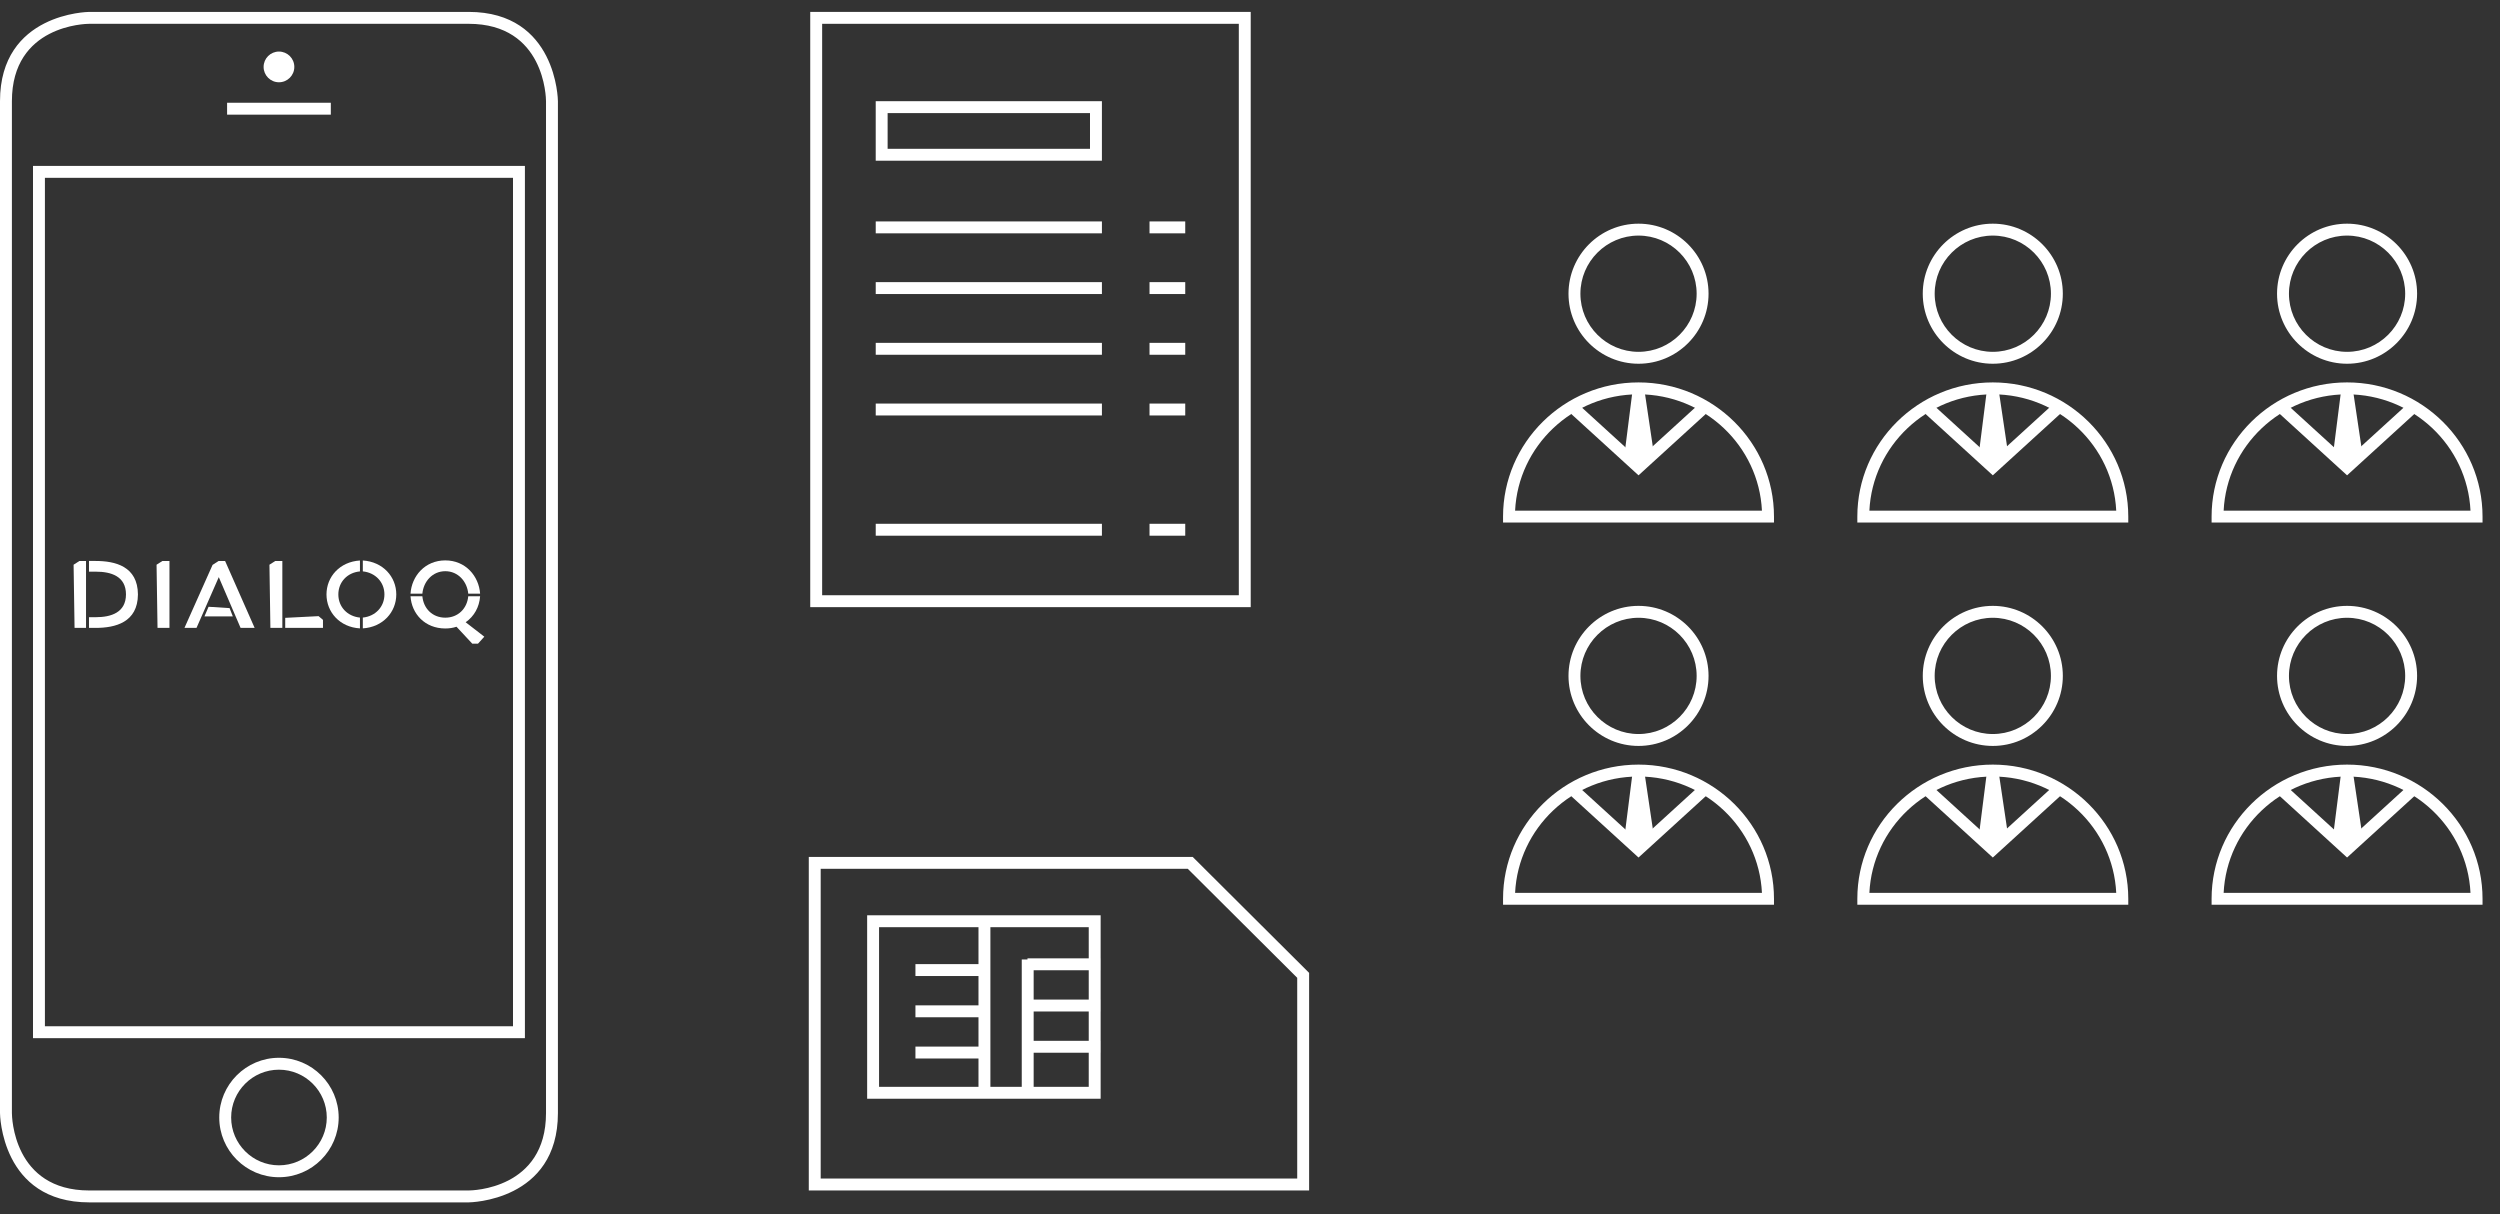 <?xml version="1.0" encoding="utf-8"?>
<!DOCTYPE svg PUBLIC "-//W3C//DTD SVG 1.1 Tiny//EN" "http://www.w3.org/Graphics/SVG/1.1/DTD/svg11-tiny.dtd">
<svg version="1.1" baseProfile="tiny" id="Layer_1" xmlns="http://www.w3.org/2000/svg" xmlns:xlink="http://www.w3.org/1999/xlink"
	 x="0px" y="0px" width="210px" height="102px" viewBox="0 0 210 102" xml:space="preserve">
<rect x="0" y="0" width="210" height="102" fill="#333333" stroke="none"/>
<g>
	<path fill="none" d="M45.865,8.5c-0.001-0.265-0.093-6.5-6.5-6.5H7.5C7.235,2.001,1,2.093,1,8.5v85c0.001,0.265,0.093,6.5,6.5,6.5
		h31.864c0.266-0.001,6.501-0.094,6.501-6.5V8.5z"/>
	<path fill="#FFFFFF" d="M46.865,93.5v-85c0-0.075-0.086-7.5-7.5-7.5H7.5C7.425,1,0,1.086,0,8.5v85c0,0.075,0.086,7.5,7.5,7.5
		h31.865C39.44,101,46.865,100.914,46.865,93.5z M39.364,100H7.5c-6.407,0-6.499-6.235-6.5-6.5v-85C1,2.093,7.235,2.001,7.5,2
		h31.865c6.407,0,6.499,6.235,6.5,6.5v85C45.865,99.906,39.63,99.999,39.364,100z"/>
</g>
<rect x="3.272" y="14.437" fill="none" stroke="#FFFFFF" width="40.32" height="72.269"/>
<g>
	<path fill="none" d="M23.433,89.854c-2.214,0-4.016,1.802-4.016,4.016c0,2.215,1.802,4.017,4.016,4.017s4.016-1.802,4.016-4.017
		C27.448,91.656,25.647,89.854,23.433,89.854z"/>
	<path fill="#FFFFFF" d="M23.433,88.854c-2.766,0-5.016,2.25-5.016,5.016c0,2.767,2.25,5.017,5.016,5.017
		c2.766,0,5.016-2.25,5.016-5.017C28.448,91.104,26.198,88.854,23.433,88.854z M23.433,97.887c-2.214,0-4.016-1.802-4.016-4.017
		c0-2.214,1.802-4.016,4.016-4.016s4.016,1.802,4.016,4.016C27.448,96.085,25.647,97.887,23.433,97.887z"/>
</g>
<line fill="none" stroke="#FFFFFF" x1="19.076" y1="9.131" x2="27.789" y2="9.131"/>
<g>
	<circle fill="#FFFFFF" cx="23.433" cy="5.621" r="1.29"/>
	<path fill="#FFFFFF" d="M30.236,47.998v-0.916c-1.694,0.104-2.811,1.364-2.811,2.851s1.117,2.754,2.811,2.851v-0.907
		c-1.06-0.104-1.815-0.899-1.815-1.943S29.176,48.094,30.236,47.998z"/>
	<path fill="#FFFFFF" d="M30.477,51.876v0.907c1.686-0.104,2.811-1.364,2.811-2.851s-1.125-2.746-2.811-2.851v0.916
		c1.052,0.104,1.815,0.898,1.815,1.935C32.292,50.977,31.529,51.771,30.477,51.876z"/>
	<path fill="#FFFFFF" d="M40.329,50.086h-0.996c-0.096,1.036-0.859,1.798-1.927,1.798c-1.076,0-1.831-0.762-1.927-1.798h-0.996
		c0.096,1.477,1.212,2.706,2.923,2.706c0.337,0,0.65-0.049,0.94-0.146l1.325,1.422h0.481l0.53-0.587l-1.566-1.212
		C39.831,51.771,40.265,50.992,40.329,50.086z"/>
	<path fill="#FFFFFF" d="M37.406,47.981c1.068,0,1.831,0.859,1.927,1.887h0.996c-0.104-1.478-1.221-2.795-2.923-2.795
		c-1.711,0-2.827,1.317-2.923,2.795h0.996C35.575,48.841,36.33,47.981,37.406,47.981z"/>
	<polygon fill="#FFFFFF" points="7.226,47.122 6.672,47.122 6.182,47.436 6.263,52.743 7.226,52.743 	"/>
	<polygon fill="#FFFFFF" points="22.633,47.436 22.713,52.743 23.717,52.743 23.717,47.122 23.122,47.122 	"/>
	<polygon fill="#FFFFFF" points="23.958,52.743 27.13,52.743 27.13,52.068 26.76,51.756 23.958,51.899 	"/>
	<polygon fill="#FFFFFF" points="14.235,47.122 13.641,47.122 13.151,47.436 13.232,52.743 14.235,52.743 	"/>
	<path fill="#FFFFFF" d="M8.053,51.844H7.475v0.899h0.554c1.655,0,3.542-0.458,3.558-2.811c-0.016-2.361-1.903-2.811-3.558-2.811
		H7.475v0.899h0.578c1.268,0,2.527,0.376,2.529,1.907C10.58,51.459,9.321,51.844,8.053,51.844z"/>
	<polygon fill="#FFFFFF" points="21.389,52.743 18.908,47.122 18.362,47.122 17.856,47.451 15.495,52.743 16.507,52.743 
		18.378,48.479 20.209,52.743 	"/>
	<polygon fill="#FFFFFF" points="17.173,51.779 19.558,51.779 19.285,51.081 17.519,50.969 	"/>
</g>
<rect x="74.06" y="9" fill="none" stroke="#FFFFFF" width="18" height="4"/>
<line fill="none" stroke="#FFFFFF" x1="73.561" y1="19.1" x2="92.561" y2="19.1"/>
<line fill="none" stroke="#FFFFFF" x1="96.56" y1="19.1" x2="99.56" y2="19.1"/>
<line fill="none" stroke="#FFFFFF" x1="73.561" y1="24.199" x2="92.561" y2="24.199"/>
<line fill="none" stroke="#FFFFFF" x1="96.56" y1="24.199" x2="99.56" y2="24.199"/>
<line fill="none" stroke="#FFFFFF" x1="73.561" y1="29.3" x2="92.561" y2="29.3"/>
<line fill="none" stroke="#FFFFFF" x1="73.561" y1="34.399" x2="92.561" y2="34.399"/>
<line fill="none" stroke="#FFFFFF" x1="73.561" y1="44.499" x2="92.561" y2="44.499"/>
<line fill="none" stroke="#FFFFFF" x1="96.56" y1="29.3" x2="99.56" y2="29.3"/>
<line fill="none" stroke="#FFFFFF" x1="96.56" y1="34.399" x2="99.56" y2="34.399"/>
<line fill="none" stroke="#FFFFFF" x1="96.56" y1="44.499" x2="99.56" y2="44.499"/>
<g>
	<rect x="69.06" y="2" fill="none" width="35" height="48"/>
	<polygon fill="none" points="68.938,72.98 68.938,98.999 108.967,98.999 108.967,82.137 99.775,72.98 	"/>
	<path fill="#FFFFFF" d="M105.06,51V1h-37v50H105.06z M69.06,2h35v48h-35V2z"/>
	<path fill="#FFFFFF" d="M67.938,71.98v28.019h42.028V81.721l-9.779-9.74H67.938z M108.967,98.999H68.938V72.98h30.836l9.192,9.156
		V98.999z"/>
</g>
<rect x="73.341" y="77.384" fill="none" stroke="#FFFFFF" width="18.613" height="14.41"/>
<line fill="none" stroke="#FFFFFF" x1="82.693" y1="77.443" x2="82.693" y2="91.943"/>
<line fill="none" stroke="#FFFFFF" x1="86.327" y1="91.943" x2="86.327" y2="80.596"/>
<line fill="none" stroke="#FFFFFF" x1="82.998" y1="88.414" x2="76.897" y2="88.414"/>
<line fill="none" stroke="#FFFFFF" x1="86.308" y1="81.001" x2="92.409" y2="81.001"/>
<line fill="none" stroke="#FFFFFF" x1="82.998" y1="84.95" x2="76.897" y2="84.95"/>
<line fill="none" stroke="#FFFFFF" x1="86.308" y1="84.465" x2="92.409" y2="84.465"/>
<line fill="none" stroke="#FFFFFF" x1="82.998" y1="81.486" x2="76.897" y2="81.486"/>
<line fill="none" stroke="#FFFFFF" x1="86.308" y1="87.929" x2="92.409" y2="87.929"/>
<g>
	<path fill="none" d="M132.754,56.775c0,2.692,2.19,4.883,4.882,4.883s4.882-2.19,4.882-4.883c0-2.691-2.19-4.882-4.882-4.882
		S132.754,54.084,132.754,56.775z"/>
	<path fill="none" d="M162.513,56.775c0,2.692,2.19,4.883,4.882,4.883c2.692,0,4.883-2.19,4.883-4.883
		c0-2.691-2.19-4.882-4.883-4.882C164.703,51.894,162.513,54.084,162.513,56.775z"/>
	<path fill="none" d="M172.277,24.671c0-2.692-2.19-4.882-4.883-4.882c-2.691,0-4.882,2.19-4.882,4.882
		c0,2.692,2.19,4.883,4.882,4.883C170.087,29.554,172.277,27.363,172.277,24.671z"/>
	<path fill="none" d="M167.395,65.227c-5.554,0-10.103,4.34-10.367,9.772h20.735C177.498,69.566,172.948,65.227,167.395,65.227z"/>
	<path fill="none" d="M177.763,42.895c-0.265-5.433-4.814-9.772-10.368-9.772s-10.103,4.339-10.367,9.772H177.763z"/>
	<path fill="none" d="M137.636,65.227c-5.554,0-10.104,4.34-10.368,9.772h20.735C147.738,69.566,143.189,65.227,137.636,65.227z"/>
	<path fill="none" d="M142.518,24.671c0-2.692-2.19-4.882-4.882-4.882s-4.882,2.19-4.882,4.882c0,2.692,2.19,4.883,4.882,4.883
		S142.518,27.363,142.518,24.671z"/>
	<path fill="none" d="M148.003,42.895c-0.265-5.433-4.813-9.772-10.367-9.772s-10.104,4.339-10.368,9.772H148.003z"/>
	<path fill="none" d="M197.154,33.122c-5.554,0-10.104,4.339-10.368,9.772h20.735C207.257,37.461,202.708,33.122,197.154,33.122z"/>
	<path fill="none" d="M202.036,24.671c0-2.692-2.19-4.882-4.882-4.882s-4.882,2.19-4.882,4.882c0,2.692,2.19,4.883,4.882,4.883
		S202.036,27.363,202.036,24.671z"/>
	<path fill="none" d="M207.521,74.999c-0.265-5.433-4.813-9.772-10.367-9.772s-10.104,4.34-10.368,9.772H207.521z"/>
	<path fill="none" d="M202.036,56.775c0-2.691-2.19-4.882-4.882-4.882s-4.882,2.19-4.882,4.882c0,2.692,2.19,4.883,4.882,4.883
		S202.036,59.468,202.036,56.775z"/>
	<path fill="#FFFFFF" d="M126.256,43.395v0.5h22.759v-0.5c0-6.216-5.104-11.272-11.379-11.272S126.256,37.179,126.256,43.395z
		 M137.636,33.122c5.554,0,10.103,4.339,10.367,9.772h-20.735C127.532,37.461,132.082,33.122,137.636,33.122z"/>
	<path fill="#FFFFFF" d="M126.256,75.999h22.759v-0.5c0-6.216-5.104-11.272-11.379-11.272s-11.38,5.057-11.38,11.272V75.999z
		 M137.636,65.227c5.554,0,10.103,4.34,10.367,9.772h-20.735C127.532,69.566,132.082,65.227,137.636,65.227z"/>
	<path fill="#FFFFFF" d="M156.016,43.395v0.5h22.759v-0.5c0-6.216-5.105-11.272-11.38-11.272S156.016,37.179,156.016,43.395z
		 M167.395,33.122c5.554,0,10.104,4.339,10.368,9.772h-20.735C157.292,37.461,161.841,33.122,167.395,33.122z"/>
	<path fill="#FFFFFF" d="M156.016,75.999h22.759v-0.5c0-6.216-5.105-11.272-11.38-11.272s-11.379,5.057-11.379,11.272V75.999z
		 M167.395,65.227c5.554,0,10.104,4.34,10.368,9.772h-20.735C157.292,69.566,161.841,65.227,167.395,65.227z"/>
	<path fill="#FFFFFF" d="M197.154,32.122c-6.274,0-11.38,5.057-11.38,11.272v0.5h22.759v-0.5
		C208.533,37.179,203.429,32.122,197.154,32.122z M186.786,42.895c0.265-5.433,4.814-9.772,10.368-9.772s10.103,4.339,10.367,9.772
		H186.786z"/>
	<path fill="#FFFFFF" d="M185.774,75.499v0.5h22.759v-0.5c0-6.216-5.104-11.272-11.379-11.272S185.774,69.283,185.774,75.499z
		 M197.154,65.227c5.554,0,10.103,4.34,10.367,9.772h-20.735C187.051,69.566,191.601,65.227,197.154,65.227z"/>
	<path fill="#FFFFFF" d="M143.518,24.671c0-3.243-2.639-5.882-5.882-5.882s-5.882,2.639-5.882,5.882
		c0,3.244,2.639,5.883,5.882,5.883S143.518,27.915,143.518,24.671z M132.754,24.671c0-2.692,2.19-4.882,4.882-4.882
		s4.882,2.19,4.882,4.882c0,2.692-2.19,4.883-4.882,4.883S132.754,27.363,132.754,24.671z"/>
	<path fill="#FFFFFF" d="M131.754,56.775c0,3.244,2.639,5.883,5.882,5.883s5.882-2.639,5.882-5.883c0-3.243-2.639-5.882-5.882-5.882
		S131.754,53.532,131.754,56.775z M142.518,56.775c0,2.692-2.19,4.883-4.882,4.883s-4.882-2.19-4.882-4.883
		c0-2.691,2.19-4.882,4.882-4.882S142.518,54.084,142.518,56.775z"/>
	<path fill="#FFFFFF" d="M173.277,24.671c0-3.243-2.639-5.882-5.883-5.882c-3.243,0-5.882,2.639-5.882,5.882
		c0,3.244,2.639,5.883,5.882,5.883C170.639,30.554,173.277,27.915,173.277,24.671z M162.513,24.671c0-2.692,2.19-4.882,4.882-4.882
		c2.692,0,4.883,2.19,4.883,4.882c0,2.692-2.19,4.883-4.883,4.883C164.703,29.554,162.513,27.363,162.513,24.671z"/>
	<path fill="#FFFFFF" d="M161.513,56.775c0,3.244,2.639,5.883,5.882,5.883c3.244,0,5.883-2.639,5.883-5.883
		c0-3.243-2.639-5.882-5.883-5.882C164.151,50.894,161.513,53.532,161.513,56.775z M172.277,56.775c0,2.692-2.19,4.883-4.883,4.883
		c-2.691,0-4.882-2.19-4.882-4.883c0-2.691,2.19-4.882,4.882-4.882C170.087,51.894,172.277,54.084,172.277,56.775z"/>
	<path fill="#FFFFFF" d="M203.036,24.671c0-3.243-2.639-5.882-5.882-5.882s-5.882,2.639-5.882,5.882
		c0,3.244,2.639,5.883,5.882,5.883S203.036,27.915,203.036,24.671z M192.272,24.671c0-2.692,2.19-4.882,4.882-4.882
		s4.882,2.19,4.882,4.882c0,2.692-2.19,4.883-4.882,4.883S192.272,27.363,192.272,24.671z"/>
	<path fill="#FFFFFF" d="M203.036,56.775c0-3.243-2.639-5.882-5.882-5.882s-5.882,2.639-5.882,5.882
		c0,3.244,2.639,5.883,5.882,5.883S203.036,60.02,203.036,56.775z M192.272,56.775c0-2.691,2.19-4.882,4.882-4.882
		s4.882,2.19,4.882,4.882c0,2.692-2.19,4.883-4.882,4.883S192.272,59.468,192.272,56.775z"/>
</g>
<polygon fill="#FFFFFF" points="137.754,39.337 138.932,38.158 138.135,32.787 137.139,32.775 136.471,38.055 "/>
<polygon fill="#FFFFFF" points="137.754,71.442 138.932,70.264 138.135,64.893 137.139,64.881 136.471,70.159 "/>
<polygon fill="#FFFFFF" points="167.513,39.337 168.691,38.158 167.893,32.787 166.897,32.776 166.229,38.055 "/>
<polygon fill="#FFFFFF" points="167.513,71.442 168.691,70.264 167.893,64.893 166.897,64.882 166.229,70.159 "/>
<polygon fill="#FFFFFF" points="197.271,39.337 198.451,38.158 197.652,32.787 196.657,32.775 195.988,38.055 "/>
<polygon fill="#FFFFFF" points="197.271,71.442 198.451,70.264 197.652,64.893 196.657,64.881 195.988,70.159 "/>
<polyline fill="none" stroke="#FFFFFF" points="132.293,34.378 137.636,39.251 142.978,34.378 "/>
<polyline fill="none" stroke="#FFFFFF" points="132.293,66.482 137.636,71.355 142.978,66.482 "/>
<polyline fill="none" stroke="#FFFFFF" points="162.053,34.378 167.396,39.251 172.737,34.378 "/>
<polyline fill="none" stroke="#FFFFFF" points="162.053,66.483 167.396,71.356 172.737,66.483 "/>
<polyline fill="none" stroke="#FFFFFF" points="191.812,34.378 197.154,39.251 202.496,34.378 "/>
<polyline fill="none" stroke="#FFFFFF" points="191.812,66.482 197.154,71.355 202.496,66.482 "/>
</svg>
